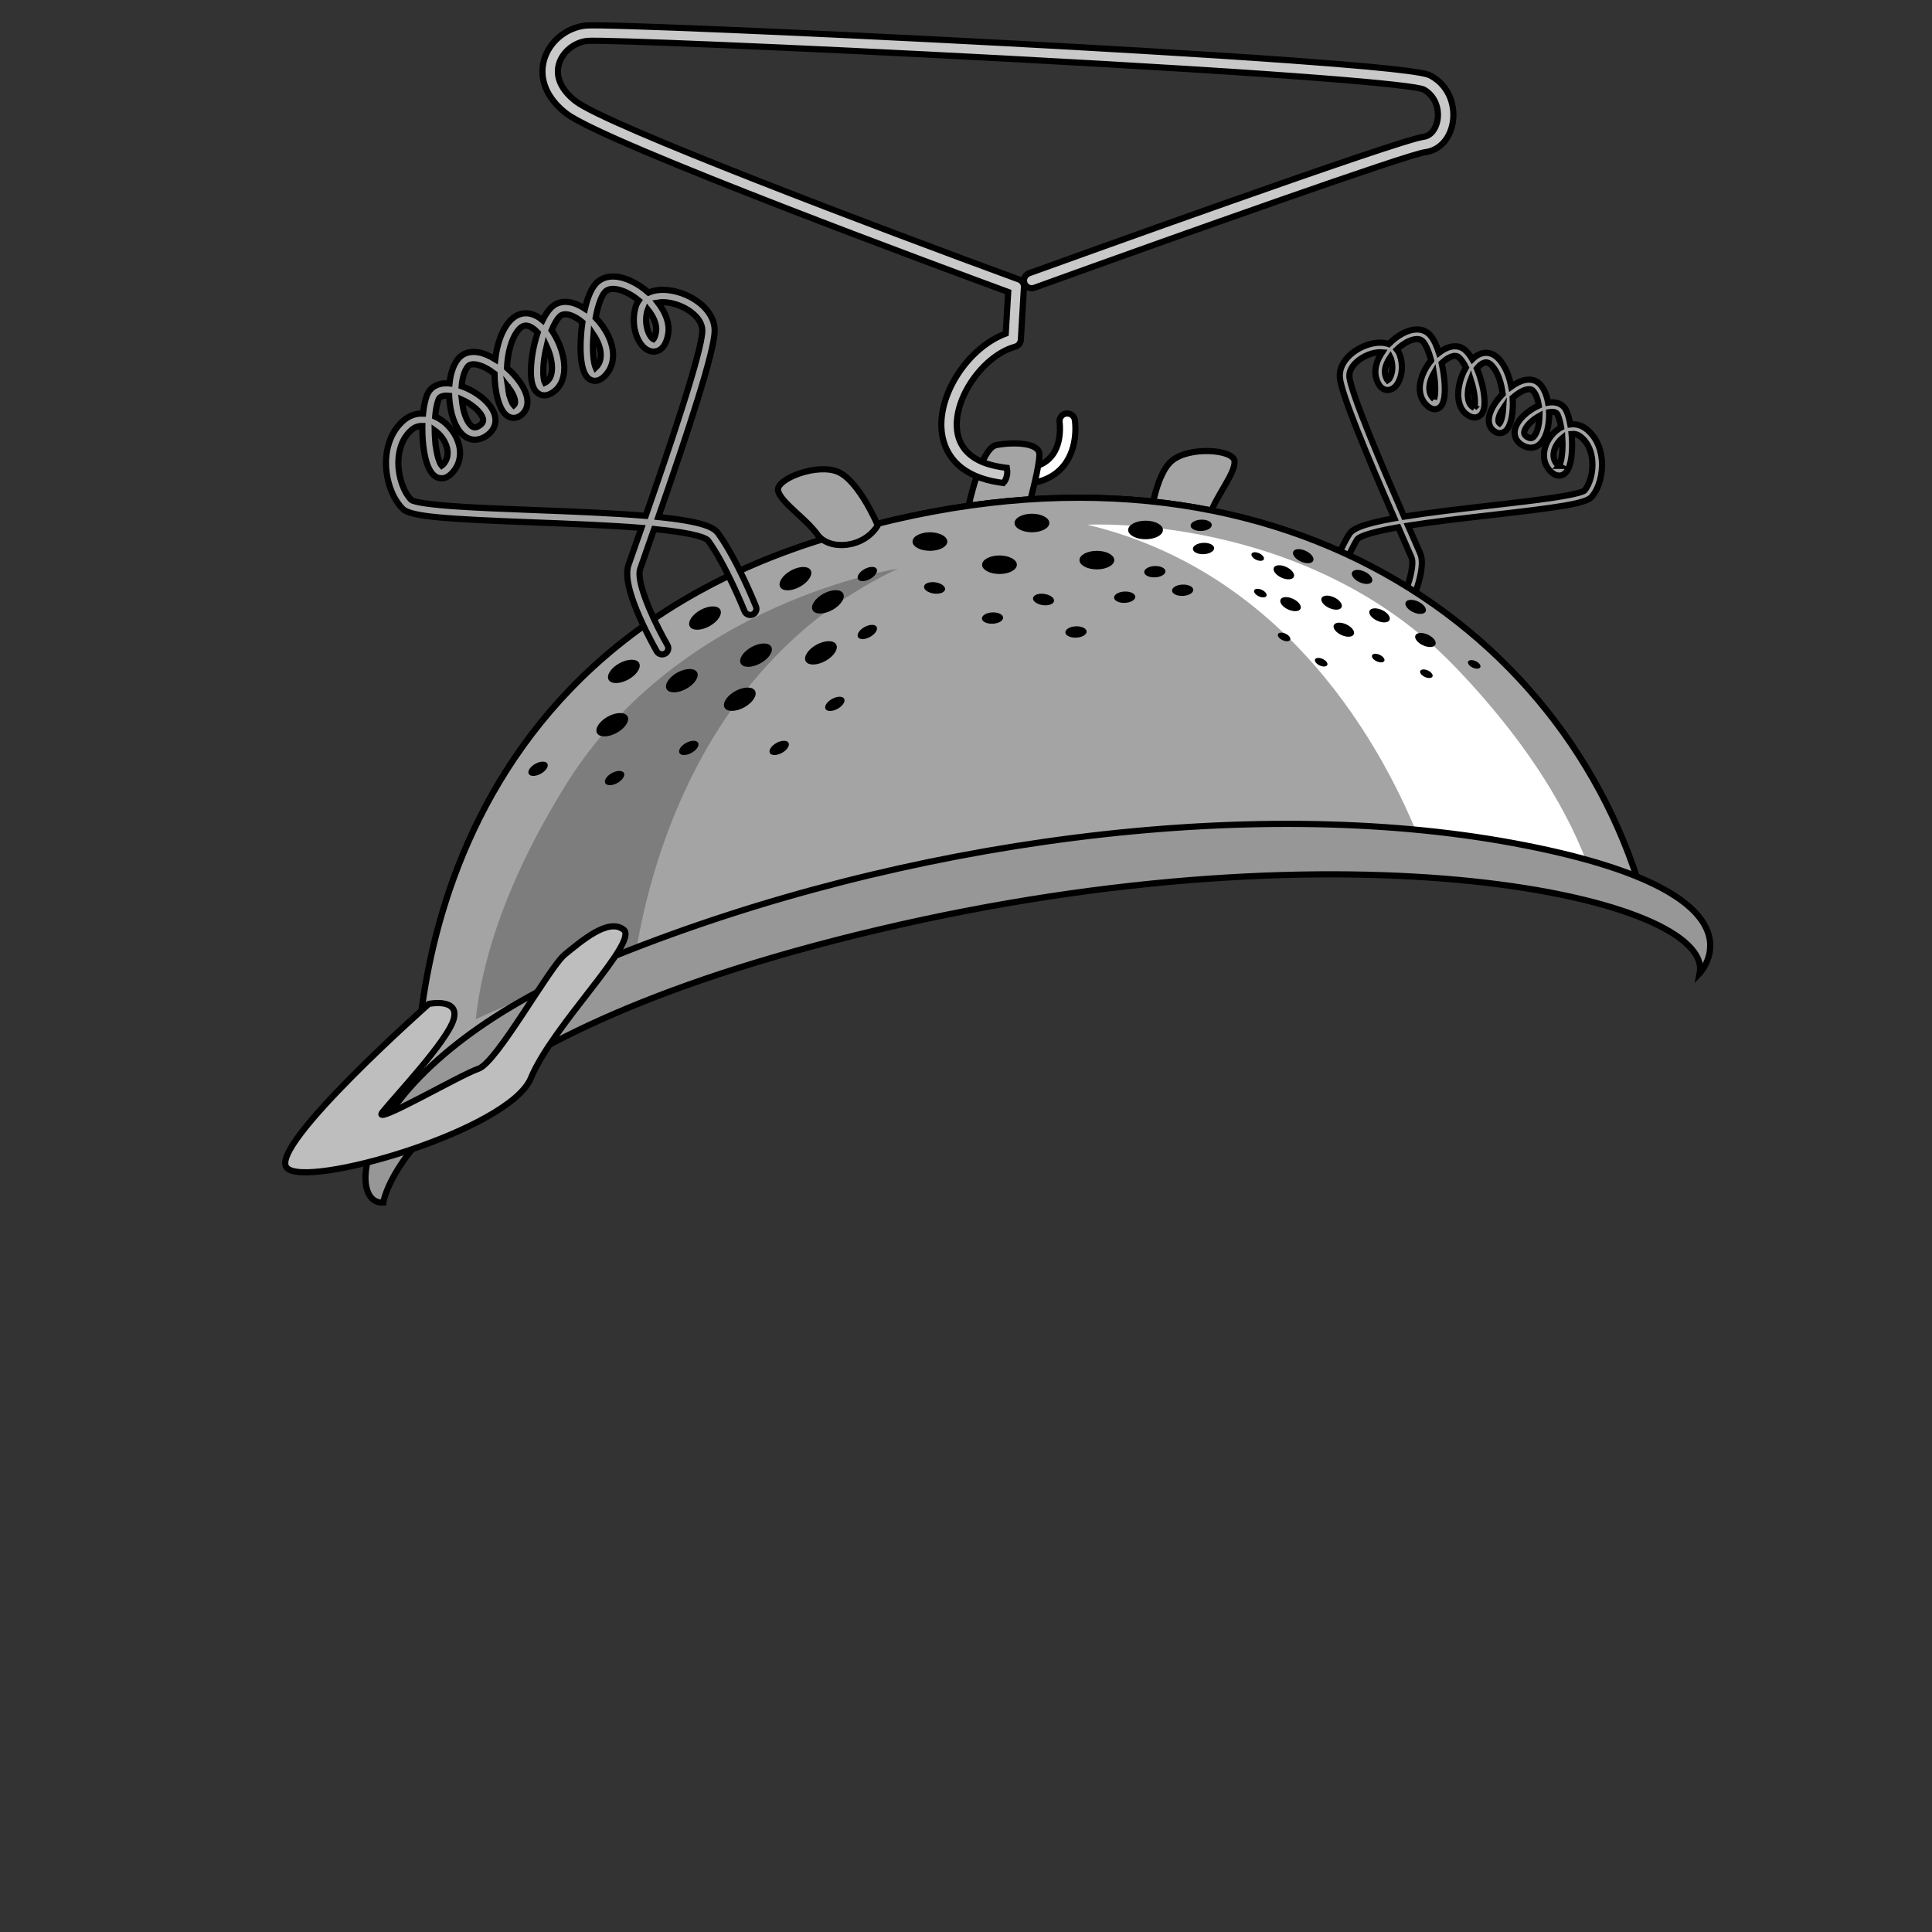 <?xml version="1.0" encoding="UTF-8" standalone="no"?><!DOCTYPE svg PUBLIC "-//W3C//DTD SVG 1.1//EN" "http://www.w3.org/Graphics/SVG/1.1/DTD/svg11.dtd"><svg width="100%" height="100%" viewBox="0 0 2500 2500" version="1.1" xmlns="http://www.w3.org/2000/svg" xmlns:xlink="http://www.w3.org/1999/xlink" xml:space="preserve" xmlns:serif="http://www.serif.com/" style="fill-rule:evenodd;clip-rule:evenodd;"><rect x="0" y="0" width="2500" height="2500" fill="#333333" stroke="none"/><g id="Layer-1" serif:id="Layer 1"><path d="M1301,621c-0.691,1.556 -1.656,2.869 -2.792,4.039c32.261,4.34 56.819,-1.304 73.108,-16.851c25.509,-24.346 19.82,-63.088 19.565,-64.725c-0.847,-5.445 -5.938,-9.163 -11.385,-8.333c-5.448,0.83 -9.195,5.927 -8.382,11.377c0.045,0.301 4.277,30.252 -13.691,47.294c-11.403,10.817 -29.732,14.705 -54.54,11.667c0.88,5.096 0.775,10.216 -1.883,15.532Z" style="fill:#fff;fill-rule:nonzero;stroke:#000;stroke-width:8px;"/><path d="M1487.47,677.651c0,0 6.135,-61.548 28.401,-80.975c22.267,-19.426 80.064,-15.274 81.617,-0.054c1.554,15.219 -23.793,45.015 -31.938,69.506c-8.146,24.49 -52.036,34.888 -78.08,11.523Z" style="fill:#a4a4a4;fill-rule:nonzero;stroke:#000;stroke-width:8px;"/><path d="M1252.99,656c0,0 16,-76 36,-80c20,-4 56,-4 56,12c0,16 -12,60 -12,60c0,0 -52,20 -80,8Z" style="fill:#a4a4a4;fill-rule:nonzero;stroke:#000;stroke-width:8px;"/><path d="M1795.69,492.2c-0.517,-0.469 -1.931,-2.128 -3.153,-7.101c-0.217,-0.883 -0.358,-1.789 -0.429,-2.716c-0.478,-6.295 2.342,-13.498 6.965,-20.228c0.252,0.495 0.484,1.015 0.674,1.585c1.012,3.046 1.567,6.01 1.778,8.805c0.517,6.812 -1.003,12.617 -2.916,16.136c-1.268,2.333 -2.418,3.244 -2.919,3.519Zm60.034,24.1c-0.423,-0.342 -0.914,-0.774 -1.555,-1.446c-2.805,-2.941 -4.229,-6.659 -4.542,-10.779c-0.492,-6.489 1.775,-13.974 5.755,-20.999c0.713,4.562 1.181,8.666 1.457,12.307c0.85,11.199 -0.085,18.022 -1.115,20.917Zm51.939,11.297c-0.456,-0.174 -1.165,-0.514 -2.19,-1.215c-4.178,-2.852 -5.67,-8.119 -6.045,-13.059c-0.281,-3.7 0.065,-7.217 0.378,-9.396c0.625,-4.364 1.807,-8.715 3.355,-12.805c0.71,2.206 1.381,4.469 1.994,6.785c1.934,7.303 2.905,13.425 3.269,18.223c0.45,5.931 -0.027,9.835 -0.761,11.467Zm32.859,20.132c-0.086,-0.066 -0.138,-0.091 -0.248,-0.185c-0.807,-0.693 -1.263,-1.732 -1.368,-3.106c-0.079,-1.05 0.046,-2.295 0.378,-3.73c0.868,-3.749 2.97,-7.947 5.799,-12.135c-0.076,1.272 -0.169,2.527 -0.297,3.74c-0.942,8.993 -3.021,13.825 -4.264,15.416Zm35.37,17.489c-2.613,-1.613 -3.468,-3.225 -3.587,-4.786c-0.056,-0.727 0.049,-1.442 0.211,-2.141c1.56,-6.747 10.133,-14.966 19.59,-20.176c-0.223,11.284 -2.801,21.399 -6.834,26.25c-2.191,2.635 -4.625,3.788 -9.38,0.853Zm41.339,37.615c-0.449,-0.252 -1.228,-0.79 -2.425,-2.073c-2.804,-3.007 -4.188,-6.569 -4.471,-10.302c-0.536,-7.06 2.862,-14.729 8.033,-20.407c0.972,-1.067 2.051,-2.099 3.211,-3.057c0.177,2.939 0.292,5.913 0.287,8.897c-0.023,16.506 -2.961,24.915 -4.635,26.942Zm-165.329,-136.432c-9.398,11.347 -15.608,25.872 -14.626,38.811c0.51,6.725 2.96,13.017 7.908,18.207c9.569,10.039 16.47,5.092 18.358,3.336c6.097,-5.67 6.646,-19.636 5.705,-32.03c-0.362,-4.767 -0.944,-9.301 -1.517,-13.041c-0.376,-2.469 -1.097,-6.722 -2.212,-11.772c7.25,-7.058 16.814,-12.184 22.13,-7.618c3.085,2.649 6.29,7.319 9.263,13.263c-4.838,8.182 -8.137,17.848 -9.393,26.608c-0.604,4.208 -0.755,8.194 -0.474,11.895c0.762,10.041 4.705,17.984 11.43,22.575c10.968,7.487 17.085,1.205 18.698,-0.898c3.623,-4.723 4.242,-12.619 3.643,-20.519c-0.615,-8.106 -2.514,-16.216 -3.772,-20.91c-0.873,-3.255 -2.875,-10.094 -5.973,-17.544c2.942,-3.704 6.152,-6.378 9.299,-7.4c2.123,-0.689 5.439,-1.097 9.707,3.3c7.981,8.223 12.652,22.715 14.392,37.198c-8.446,8.638 -15.179,18.984 -17.277,28.046c-0.613,2.646 -0.824,5.162 -0.647,7.501c0.355,4.681 2.269,8.654 5.642,11.551c5.612,4.821 12.323,4.658 17.095,-0.415c6.357,-6.755 9.341,-23.68 8.104,-41.866c5.782,-5.121 12.044,-9.106 17.436,-10.51c6.1,-1.588 8.203,0.73 8.994,1.603c3.515,3.875 6.122,10.749 7.417,18.981c-13.974,6.177 -27.948,18.36 -30.81,30.743c-0.466,2.014 -0.621,3.979 -0.478,5.866c0.441,5.807 3.703,10.885 9.427,14.418c9.333,5.762 18.846,4.461 25.447,-3.48c6.339,-7.626 9.98,-21.527 9.738,-37.183c-0.009,-0.583 -0.059,-1.141 -0.078,-1.719c0.732,-0.137 1.46,-0.259 2.166,-0.329c6.982,-0.692 8.397,2.437 8.929,3.616c1.86,4.115 3.394,9.85 4.483,16.397c-4.055,2.217 -7.754,5.194 -10.866,8.611c-7.372,8.096 -12.069,19.183 -11.261,29.826c0.477,6.295 2.883,12.435 7.799,17.708c8.466,9.079 15.413,6.043 18.007,4.315c8.649,-5.759 10.508,-23.546 10.545,-37.453c0.01,-3.764 -0.132,-7.936 -0.46,-12.259c-0.056,-0.753 -0.134,-1.519 -0.203,-2.28c3.784,-0.377 7.718,0.515 11.466,3.407c10.874,8.388 14.27,21.018 15.203,30.137c0.051,0.501 0.096,1.004 0.135,1.509c1.085,14.298 -3.024,29.807 -10.204,38.231c-1.183,0.963 -7.461,4.262 -39.99,9.154c-22.631,3.404 -51.779,6.743 -82.638,10.279c-38.456,4.406 -78.082,8.963 -110.699,14.231c-26.329,-60.311 -69.217,-160.472 -70.789,-181.185c-1.065,-14.018 16.433,-27.451 32.802,-30.74c2.254,-0.452 5.865,-0.967 9.494,-0.628c-5.83,8.822 -9.322,18.531 -8.636,27.565c0.117,1.539 0.354,3.059 0.72,4.551c2.844,11.573 8.194,15.248 12.181,16.292c4.54,1.188 9.344,-0.476 13.179,-4.567c5.275,-5.629 8.958,-16.253 8.05,-28.225c-0.289,-3.814 -1.045,-7.765 -2.365,-11.734c-0.943,-2.842 -2.324,-5.344 -4.087,-7.483c4.053,-3.889 8.574,-7.261 13.153,-9.698c4.324,-2.3 14.993,-6.978 20.641,-0.752c3.812,4.2 7.683,13.281 10.669,24.507Zm-37.14,-34.714c-6.294,3.348 -12.394,8.056 -17.711,13.533c-5.753,-2.043 -12.778,-2.387 -20.592,-0.817c-21.821,4.384 -44.365,22.395 -42.736,43.849c1.575,20.749 34.756,100.208 70.56,182.366c-44.96,8.042 -54.865,14.758 -58.615,20.833c-16.843,27.286 -31.69,74.187 -32.314,76.17c-0.245,0.776 -0.329,1.566 -0.27,2.331c0.187,2.455 1.834,4.668 4.327,5.452c3.27,1.029 6.755,-0.788 7.784,-4.058c0.148,-0.471 15.011,-47.414 31.035,-73.374c1.06,-1.715 8.036,-7.777 53.162,-15.651c2.677,6.122 5.361,12.243 8.04,18.343c4.445,10.119 7.657,17.431 9.002,20.633c0.552,1.316 0.885,2.93 1.027,4.793c1.251,16.481 -12.506,52.459 -22.586,73.471c-0.488,1.017 -0.675,2.1 -0.595,3.149c0.162,2.141 1.432,4.137 3.505,5.132c3.09,1.483 6.798,0.18 8.281,-2.909c0.314,-0.656 7.777,-16.258 14.303,-34.652c7.071,-19.929 10.179,-34.891 9.387,-45.331c-0.247,-3.255 -0.873,-6.069 -1.876,-8.458c-1.385,-3.296 -4.613,-10.647 -9.082,-20.821c-1.984,-4.515 -4.272,-9.722 -6.776,-15.44c31.719,-5.006 69.925,-9.386 106.979,-13.632c86.938,-9.96 123.09,-14.883 130.572,-23.596c9.483,-11.038 14.588,-29.406 13.233,-47.249c-0.048,-0.642 -0.105,-1.284 -0.171,-1.925c-1.67,-16.311 -8.762,-30.056 -19.97,-38.701c-6.705,-5.173 -13.865,-6.742 -20.698,-5.927c-1.166,-6.443 -2.811,-12.604 -5.082,-17.63c-3.57,-7.896 -11.393,-11.853 -21.464,-10.856c-0.721,0.072 -1.47,0.206 -2.215,0.329c-1.788,-9.923 -5.288,-18.201 -10.197,-23.612c-5.122,-5.646 -12.692,-7.52 -21.315,-5.276c-5.188,1.35 -10.757,4.286 -16.16,8.168c-2.714,-14.113 -8.092,-27.591 -16.551,-36.306c-6.544,-6.742 -14.516,-9.036 -22.447,-6.46c-4.129,1.34 -7.93,3.906 -11.352,7.251c-2.709,-4.606 -5.85,-8.842 -9.448,-11.932c-8.797,-7.556 -21.488,-5.981 -33.773,3.638c-2.734,-8.662 -6.496,-17.408 -11.536,-22.963c-8.103,-8.931 -21.102,-9.611 -35.665,-1.865Z" style="fill:#a4a4a4;fill-rule:nonzero;stroke:#000;stroke-width:8px;"/><path d="M539.658,1433.23c0,0 -43.257,-552.38 514.404,-732.124c557.659,-179.745 962.222,90.944 1069.88,453.089c0,0 -807.235,-255.354 -1584.28,279.035Z" style="fill:#a4a4a4;fill-rule:nonzero;stroke:#000;stroke-width:8px;"/><path d="M539.658,1433.23c0,0 -43.257,-552.38 514.404,-732.124c557.659,-179.745 962.222,90.944 1069.88,453.089c0,0 -807.235,-255.354 -1584.28,279.035Z" style="fill:#a4a4a4;fill-rule:nonzero;stroke:#000;stroke-width:8px;"/><path d="M1883,863c-192,-200 -476,-184 -476,-184c275.463,65.735 396.596,317.636 436.25,424.076c94.43,9.384 169.158,23.676 217.691,34.765c-19.543,-61.121 -66.258,-158.505 -177.941,-274.841Z" style="fill:#fff;fill-rule:nonzero;"/><path d="M733.598,1013.36c147.019,-235.051 428.286,-277.494 428.286,-277.494c-256.188,120.703 -323.221,392.058 -340.26,504.359c-90.512,28.505 -160.736,57.784 -205.974,78.568c6.624,-63.826 32.428,-168.708 117.948,-305.433Z" style="fill:#7d7d7d;fill-rule:nonzero;"/><path d="M496.056,1555.97c0,0 27.935,-208.359 640.761,-352.991c612.827,-144.63 1081.93,-41.144 1062.54,56.378c0,0 99.971,-105.218 -240.902,-168.334c-340.873,-63.114 -789.643,-3.338 -1158.2,144.1c-345.56,138.24 -356.344,325.827 -304.202,320.847Z" style="fill:#979797;fill-rule:nonzero;stroke:#000;stroke-width:8px;"/><path d="M841.433,434.618c-2.802,-4.336 -5.322,-11.649 -5.322,-20.454c0,-3.613 0.424,-7.477 1.428,-11.489c0.188,-0.752 0.436,-1.442 0.711,-2.103c6.598,8.199 10.924,17.18 10.924,25.318c0,1.197 -0.093,2.377 -0.285,3.532c-1.085,6.511 -2.742,8.781 -3.361,9.434c-0.67,-0.304 -2.236,-1.363 -4.095,-4.238Zm-74.185,14.295c0,-4.707 0.202,-10.027 0.672,-15.96c5.801,8.64 9.445,18.039 9.445,26.426c0,5.327 -1.468,10.244 -4.784,14.297c-0.759,0.928 -1.348,1.529 -1.858,2.011c-1.606,-3.621 -3.475,-12.299 -3.475,-26.774Zm-64.273,31.697c0,-6.203 0.65,-14.165 2.423,-23.74c0.562,-3.037 1.204,-6.01 1.901,-8.915c2.388,5.106 4.331,10.583 5.561,16.13c0.615,2.771 1.402,7.256 1.402,12.039c0,6.386 -1.403,13.301 -6.494,17.374c-1.25,1 -2.127,1.506 -2.698,1.775c-1.101,-2.025 -2.095,-6.997 -2.095,-14.663Zm-45.156,24.347c-0.282,-1.548 -0.524,-3.152 -0.746,-4.778c4.045,5.106 7.155,10.296 8.636,15.029c0.567,1.812 0.85,3.4 0.85,4.757c0,1.776 -0.485,3.156 -1.455,4.126c-0.131,0.131 -0.195,0.169 -0.301,0.263c-1.751,-1.924 -4.896,-7.933 -6.984,-19.397Zm-48.906,45.143c-5.657,-5.842 -9.956,-18.59 -11.345,-33.07c12.663,5.773 24.484,15.5 27.147,24.019c0.276,0.883 0.48,1.791 0.48,2.73c0,2.018 -0.943,4.174 -4.144,6.501c-5.826,4.238 -9.066,2.992 -12.138,-0.18Zm-45.909,18.383c-0.296,-3.835 -0.439,-7.668 -0.498,-11.462c1.585,1.118 3.072,2.338 4.425,3.615c7.2,6.794 12.316,16.319 12.316,25.444c0,4.826 -1.431,9.539 -4.742,13.677c-1.412,1.765 -2.361,2.533 -2.915,2.9c-2.349,-2.442 -6.944,-12.962 -8.586,-34.174Zm219.083,-189.839c6.652,-8.553 20.82,-3.581 26.602,-1.046c6.124,2.684 12.263,6.577 17.851,11.18c-2.056,2.922 -3.588,6.272 -4.524,10.016c-1.308,5.23 -1.893,10.382 -1.893,15.312c0,15.475 5.77,28.77 13.1,35.49c5.327,4.883 11.663,6.554 17.382,4.583c5.023,-1.731 11.541,-6.974 14.066,-22.126c0.326,-1.953 0.482,-3.93 0.482,-5.92c0,-11.677 -5.435,-23.815 -13.788,-34.585c4.632,-0.788 9.322,-0.48 12.262,-0.118c21.36,2.63 45.159,18.187 45.159,36.307c0,26.774 -45.349,159.688 -73.305,239.77c-42.434,-3.588 -93.807,-5.58 -143.662,-7.491c-40.006,-1.533 -77.793,-2.981 -107.211,-5.148c-42.285,-3.115 -50.676,-6.742 -52.29,-7.864c-10.05,-10.126 -16.843,-29.658 -16.843,-48.14c0,-0.653 0.008,-1.303 0.025,-1.953c0.311,-11.81 3.442,-28.374 16.599,-40.215c4.535,-4.082 9.505,-5.613 14.405,-5.498c-0.014,0.985 -0.039,1.977 -0.039,2.95c0,5.588 0.225,10.964 0.605,15.8c1.404,17.87 5.53,40.549 17.207,47.108c3.502,1.967 12.725,5.192 22.723,-7.304c5.804,-7.255 8.295,-15.381 8.295,-23.519c0,-13.756 -7.119,-27.549 -17.383,-37.234c-4.332,-4.088 -9.378,-7.553 -14.806,-10.007c0.763,-8.521 2.173,-16.041 4.163,-21.512c0.569,-1.566 2.081,-5.726 11.123,-5.518c0.914,0.021 1.861,0.107 2.816,0.212c0.032,0.744 0.022,1.466 0.068,2.217c1.216,20.146 7.25,37.655 16.142,46.838c9.258,9.562 21.611,10.306 33.044,1.991c7.013,-5.1 10.71,-11.944 10.71,-19.45c0,-2.44 -0.391,-4.951 -1.186,-7.494c-4.887,-15.635 -24.036,-29.93 -42.598,-36.505c0.862,-10.707 3.541,-19.796 7.681,-25.118c0.932,-1.199 3.409,-4.384 11.402,-2.939c7.069,1.279 15.506,5.789 23.436,11.807c0.184,23.494 5.671,44.956 14.499,53.017c6.63,6.054 15.27,5.609 22.012,-1.134c4.053,-4.052 6.123,-9.346 6.123,-15.396c0,-3.024 -0.517,-6.237 -1.562,-9.578c-3.581,-11.443 -13.244,-24.081 -24.941,-34.36c0.825,-18.783 5.413,-37.864 14.868,-49.212c5.057,-6.067 9.358,-5.867 12.153,-5.188c4.145,1.007 8.532,4.129 12.674,8.602c-3.255,9.878 -5.161,18.864 -5.964,23.132c-1.159,6.156 -2.809,16.764 -2.809,27.242c0,10.212 1.567,20.299 6.685,26.017c2.278,2.545 10.752,10.022 24.118,-0.671c8.195,-6.556 12.488,-17.15 12.488,-30.128c0,-4.785 -0.584,-9.893 -1.77,-15.243c-2.47,-11.135 -7.652,-23.236 -14.669,-33.28c3.242,-7.929 6.905,-14.244 10.611,-17.949c6.388,-6.388 19.181,-0.733 29.187,7.631c-0.941,6.599 -1.452,12.136 -1.696,15.346c-0.371,4.862 -0.676,10.746 -0.676,16.908c0,16.021 2.068,33.917 10.457,40.61c2.597,2.072 11.949,7.756 23.268,-6.079c5.852,-7.152 8.387,-15.479 8.387,-24.171c0,-16.726 -9.397,-34.788 -22.584,-48.454c2.743,-14.72 6.832,-26.768 11.321,-32.539Zm-12.63,-9.824c-5.936,7.632 -9.916,19.238 -12.585,30.637c-16.728,-11.164 -33.193,-11.949 -43.763,-1.379c-4.321,4.321 -7.944,10.071 -10.977,16.256c-4.725,-3.964 -9.861,-6.892 -15.297,-8.212c-10.445,-2.537 -20.466,1.19 -28.22,10.493c-10.021,12.026 -15.618,29.873 -17.731,48.277c-7.321,-4.463 -14.766,-7.692 -21.566,-8.922c-11.3,-2.043 -20.846,1.103 -26.879,8.86c-5.781,7.433 -9.473,18.414 -10.803,31.342c-0.969,-0.086 -1.945,-0.185 -2.878,-0.206c-13.041,-0.299 -22.71,5.55 -26.527,16.046c-2.429,6.681 -3.941,14.76 -4.812,23.154c-8.86,-0.381 -17.909,2.334 -26.023,9.637c-13.561,12.204 -21.335,30.561 -21.89,51.688c-0.022,0.829 -0.033,1.66 -0.033,2.49c0,23.065 8.355,46.173 21.617,59.435c10.468,10.468 57.411,13.269 170.117,17.588c48.037,1.842 97.568,3.744 138.823,7.084c-2.661,7.593 -5.093,14.509 -7.202,20.505c-4.751,13.511 -8.184,23.274 -9.641,27.645c-1.056,3.168 -1.586,6.847 -1.586,11.053c0,13.496 5.454,32.422 16.486,57.346c10.182,23.003 21.295,42.328 21.763,43.139c2.208,3.827 7.1,5.139 10.927,2.932c2.568,-1.481 4.004,-4.171 4.004,-6.937c0,-1.356 -0.345,-2.731 -1.072,-3.99c-15.005,-26.022 -36.195,-70.92 -36.195,-92.223c0,-2.409 0.271,-4.516 0.852,-6.26c1.416,-4.247 4.83,-13.958 9.556,-27.398c2.849,-8.1 5.701,-16.23 8.544,-24.359c58.766,5.718 68.323,12.828 69.851,14.929c23.128,31.801 46.81,90.684 47.047,91.275c1.641,4.102 6.297,6.097 10.399,4.456c3.128,-1.251 5.03,-4.255 5.03,-7.43c0,-0.989 -0.184,-1.995 -0.574,-2.969c-0.995,-2.488 -24.653,-61.317 -48.963,-94.743c-5.412,-7.442 -18.798,-15.107 -77.365,-21.057c38.002,-109.085 72.895,-214.444 72.895,-241.265c0,-27.733 -30.731,-48.682 -59.204,-52.187c-10.197,-1.255 -19.191,-0.129 -26.386,3.058c-7.368,-6.52 -15.668,-11.975 -24.083,-15.664c-19.472,-8.535 -36.113,-6.393 -45.656,5.876Z" style="fill:#a4a4a4;fill-rule:nonzero;stroke:#000;stroke-width:8px;"/><path d="M1135.81,679.762c0,0 -24.003,-57.006 -51.005,-69.007c-27.003,-12.001 -81.009,9.001 -78.008,24.002c3,15.002 36.004,36.004 51.005,57.006c15.002,21.002 60.007,18.003 78.008,-12.001Z" style="fill:#a4a4a4;fill-rule:nonzero;stroke:#000;stroke-width:8px;"/><path d="M1357.83,676.763c0,6.624 -10.083,12.001 -22.502,12.001c-12.419,0 -22.502,-5.377 -22.502,-12.001c0,-6.624 10.083,-12.001 22.502,-12.001c12.419,0 22.502,5.377 22.502,12.001Z"/><path d="M1315.82,730.769c0,6.623 -10.083,12.001 -22.502,12.001c-12.419,0 -22.502,-5.378 -22.502,-12.001c0,-6.624 10.083,-12.001 22.502,-12.001c12.419,0 22.502,5.377 22.502,12.001Z"/><path d="M1441.84,724.768c0,6.624 -10.083,12.002 -22.502,12.002c-12.419,0 -22.502,-5.378 -22.502,-12.002c0,-6.623 10.083,-12.001 22.502,-12.001c12.419,0 22.502,5.378 22.502,12.001Z"/><path d="M1504.84,685.764c0,6.624 -10.083,12.002 -22.502,12.002c-12.419,0 -22.502,-5.378 -22.502,-12.002c0,-6.623 10.083,-12.001 22.502,-12.001c12.419,0 22.502,5.378 22.502,12.001Z"/><path d="M931.997,788.93c3.193,5.804 -3.049,15.376 -13.931,21.362c-10.881,5.986 -22.308,6.134 -25.5,0.33c-3.193,-5.804 3.05,-15.375 13.931,-21.361c10.881,-5.986 22.308,-6.134 25.5,-0.331Z"/><path d="M826.987,857.938c3.193,5.803 -3.05,15.375 -13.931,21.361c-10.881,5.986 -22.308,6.134 -25.5,0.33c-3.193,-5.803 3.049,-15.375 13.931,-21.361c10.881,-5.986 22.308,-6.134 25.5,-0.33Z"/><path d="M901.994,869.939c3.193,5.803 -3.049,15.375 -13.931,21.361c-10.881,5.986 -22.307,6.134 -25.5,0.33c-3.193,-5.803 3.05,-15.375 13.931,-21.361c10.882,-5.986 22.308,-6.134 25.5,-0.33Z"/><path d="M998.004,836.935c3.193,5.804 -3.049,15.376 -13.931,21.361c-10.881,5.986 -22.308,6.134 -25.5,0.331c-3.193,-5.804 3.049,-15.375 13.931,-21.361c10.881,-5.986 22.308,-6.134 25.5,-0.331Z"/><path d="M1091.01,767.928c3.192,5.804 -3.05,15.376 -13.932,21.362c-10.881,5.986 -22.307,6.134 -25.5,0.33c-3.193,-5.804 3.05,-15.375 13.931,-21.361c10.882,-5.986 22.308,-6.134 25.501,-0.331Z"/><path d="M977.002,893.941c3.193,5.804 -3.049,15.375 -13.931,21.361c-10.881,5.986 -22.308,6.134 -25.5,0.331c-3.193,-5.804 3.049,-15.376 13.931,-21.362c10.881,-5.985 22.308,-6.134 25.5,-0.33Z"/><path d="M811.986,926.944c3.192,5.804 -3.05,15.375 -13.931,21.361c-10.882,5.986 -22.308,6.134 -25.501,0.331c-3.192,-5.804 3.05,-15.376 13.931,-21.362c10.882,-5.986 22.308,-6.134 25.501,-0.33Z"/><path d="M708.31,988.167c1.952,3.547 -1.863,9.397 -8.514,13.056c-6.651,3.658 -13.634,3.749 -15.585,0.202c-1.952,-3.547 1.863,-9.397 8.514,-13.056c6.651,-3.659 13.634,-3.749 15.585,-0.202Z"/><path d="M807.32,1000.17c1.951,3.547 -1.864,9.398 -8.514,13.056c-6.651,3.659 -13.634,3.749 -15.586,0.202c-1.951,-3.547 1.864,-9.397 8.515,-13.056c6.65,-3.658 13.634,-3.749 15.585,-0.202Z"/><path d="M903.329,961.164c1.952,3.548 -1.863,9.398 -8.514,13.056c-6.651,3.659 -13.634,3.749 -15.585,0.202c-1.952,-3.547 1.863,-9.397 8.514,-13.055c6.651,-3.659 13.634,-3.75 15.585,-0.203Z"/><path d="M1020.34,961.164c1.951,3.548 -1.864,9.398 -8.514,13.056c-6.651,3.659 -13.634,3.749 -15.586,0.202c-1.951,-3.547 1.864,-9.397 8.515,-13.055c6.65,-3.659 13.634,-3.75 15.585,-0.203Z"/><path d="M1092.35,904.159c1.951,3.547 -1.864,9.397 -8.515,13.056c-6.65,3.658 -13.634,3.749 -15.585,0.202c-1.952,-3.547 1.864,-9.397 8.514,-13.056c6.651,-3.658 13.634,-3.749 15.586,-0.202Z"/><path d="M1134.35,811.15c1.952,3.547 -1.863,9.397 -8.514,13.056c-6.651,3.658 -13.634,3.749 -15.585,0.202c-1.952,-3.547 1.863,-9.398 8.514,-13.056c6.65,-3.659 13.634,-3.749 15.585,-0.202Z"/><path d="M1134.35,736.143c1.952,3.547 -1.863,9.397 -8.514,13.055c-6.651,3.659 -13.634,3.749 -15.585,0.202c-1.952,-3.547 1.863,-9.397 8.514,-13.055c6.65,-3.659 13.634,-3.75 15.585,-0.202Z"/><path d="M1222.93,762.693c-0.566,4.009 -7.127,6.404 -14.643,5.344c-7.516,-1.06 -13.159,-5.175 -12.594,-9.183c0.565,-4.009 7.126,-6.404 14.642,-5.344c7.516,1.06 13.16,5.175 12.595,9.183Z"/><path d="M1363.94,777.696c-0.565,4.008 -7.126,6.403 -14.642,5.343c-7.516,-1.06 -13.159,-5.175 -12.594,-9.183c0.565,-4.009 7.126,-6.404 14.642,-5.344c7.516,1.06 13.16,5.175 12.594,9.184Z"/><path d="M1469.08,772.157c0.182,4.045 -5.827,7.605 -13.41,7.946c-7.582,0.342 -13.886,-2.665 -14.068,-6.709c-0.182,-4.045 5.826,-7.605 13.409,-7.946c7.583,-0.342 13.887,2.665 14.069,6.709Z"/><path d="M1508.08,739.154c0.182,4.044 -5.827,7.605 -13.41,7.946c-7.582,0.341 -13.886,-2.665 -14.068,-6.71c-0.182,-4.044 5.826,-7.605 13.409,-7.946c7.583,-0.341 13.887,2.666 14.069,6.71Z"/><path d="M1571.09,709.151c0.182,4.044 -5.826,7.605 -13.409,7.946c-7.583,0.341 -13.887,-2.665 -14.069,-6.71c-0.182,-4.044 5.827,-7.605 13.41,-7.946c7.583,-0.341 13.887,2.666 14.068,6.71Z"/><path d="M1298.06,799.16c0.182,4.045 -5.826,7.605 -13.409,7.946c-7.583,0.342 -13.887,-2.665 -14.069,-6.709c-0.182,-4.045 5.827,-7.605 13.409,-7.946c7.583,-0.342 13.887,2.665 14.069,6.709Z"/><path d="M1406.07,817.162c0.182,4.044 -5.827,7.605 -13.409,7.946c-7.583,0.341 -13.887,-2.666 -14.069,-6.71c-0.182,-4.044 5.826,-7.605 13.409,-7.946c7.583,-0.341 13.887,2.665 14.069,6.71Z"/><path d="M1568.09,679.148c0.182,4.044 -5.826,7.604 -13.409,7.946c-7.583,0.341 -13.887,-2.666 -14.069,-6.71c-0.182,-4.044 5.827,-7.605 13.41,-7.946c7.583,-0.341 13.887,2.665 14.068,6.71Z"/><path d="M1544.08,763.156c0.182,4.045 -5.827,7.605 -13.41,7.946c-7.583,0.342 -13.887,-2.665 -14.069,-6.709c-0.181,-4.045 5.827,-7.605 13.41,-7.946c7.583,-0.342 13.887,2.665 14.069,6.709Z"/><path d="M1049.01,737.925c3.193,5.804 -3.05,15.375 -13.931,21.361c-10.881,5.986 -22.308,6.134 -25.5,0.331c-3.193,-5.804 3.049,-15.376 13.931,-21.362c10.881,-5.986 22.308,-6.134 25.5,-0.33Z"/><path d="M1082.01,833.934c3.192,5.804 -3.05,15.376 -13.932,21.362c-10.881,5.985 -22.307,6.134 -25.5,0.33c-3.193,-5.804 3.05,-15.375 13.931,-21.361c10.882,-5.986 22.308,-6.134 25.501,-0.331Z"/><path d="M1225.81,700.765c0,6.624 -10.082,12.002 -22.501,12.002c-12.42,0 -22.502,-5.378 -22.502,-12.002c0,-6.623 10.082,-12.001 22.502,-12.001c12.419,0 22.501,5.378 22.501,12.001Z"/><path d="M1749.59,740.606c1.75,-3.806 8.963,-4.233 16.098,-0.953c7.135,3.28 11.508,9.033 9.758,12.839c-1.749,3.805 -8.962,4.232 -16.097,0.952c-7.136,-3.28 -11.508,-9.033 -9.759,-12.838Z"/><path d="M1818.95,779.35c1.75,-3.806 8.963,-4.233 16.098,-0.952c7.135,3.28 11.508,9.033 9.759,12.838c-1.75,3.806 -8.963,4.232 -16.099,0.952c-7.135,-3.28 -11.507,-9.033 -9.758,-12.838Z"/><path d="M1772.19,790.331c1.75,-3.806 8.963,-4.232 16.099,-0.952c7.135,3.281 11.508,9.033 9.758,12.839c-1.749,3.806 -8.963,4.232 -16.098,0.952c-7.136,-3.28 -11.508,-9.033 -9.759,-12.839Z"/><path d="M1710.14,773.884c1.749,-3.806 8.963,-4.232 16.098,-0.952c7.135,3.281 11.508,9.034 9.758,12.839c-1.749,3.806 -8.963,4.232 -16.098,0.952c-7.135,-3.281 -11.508,-9.033 -9.758,-12.839Z"/><path d="M1648.34,734.594c1.749,-3.806 8.963,-4.232 16.098,-0.952c7.135,3.28 11.508,9.033 9.758,12.839c-1.749,3.805 -8.963,4.232 -16.098,0.951c-7.135,-3.28 -11.508,-9.033 -9.758,-12.838Z"/><path d="M1725.98,808.882c1.75,-3.806 8.963,-4.232 16.099,-0.952c7.135,3.28 11.508,9.033 9.758,12.839c-1.749,3.805 -8.963,4.232 -16.098,0.951c-7.136,-3.28 -11.508,-9.033 -9.759,-12.838Z"/><path d="M1831.56,822.189c1.749,-3.806 8.962,-4.232 16.098,-0.952c7.135,3.28 11.507,9.033 9.758,12.839c-1.75,3.805 -8.963,4.232 -16.098,0.951c-7.135,-3.28 -11.508,-9.033 -9.758,-12.838Z"/><path d="M1899.73,856.085c1.069,-2.326 5.478,-2.586 9.838,-0.582c4.361,2.005 7.034,5.521 5.965,7.847c-1.07,2.326 -5.478,2.587 -9.839,0.582c-4.361,-2.005 -7.034,-5.521 -5.964,-7.847Z"/><path d="M1837.83,868.159c1.069,-2.326 5.478,-2.587 9.839,-0.582c4.36,2.005 7.033,5.521 5.963,7.847c-1.069,2.326 -5.478,2.587 -9.839,0.582c-4.36,-2.005 -7.033,-5.521 -5.963,-7.847Z"/><path d="M1775.5,847.927c1.07,-2.326 5.478,-2.587 9.839,-0.582c4.361,2.005 7.034,5.521 5.964,7.847c-1.069,2.326 -5.478,2.587 -9.839,0.582c-4.361,-2.005 -7.033,-5.521 -5.964,-7.847Z"/><path d="M1701.7,853.25c1.069,-2.325 5.477,-2.586 9.838,-0.581c4.361,2.005 7.034,5.521 5.964,7.847c-1.069,2.325 -5.478,2.586 -9.839,0.581c-4.36,-2.005 -7.033,-5.521 -5.963,-7.847Z"/><path d="M1653.7,820.573c1.069,-2.326 5.478,-2.586 9.839,-0.581c4.361,2.005 7.033,5.521 5.964,7.847c-1.069,2.326 -5.478,2.586 -9.839,0.581c-4.361,-2.005 -7.034,-5.521 -5.964,-7.847Z"/><path d="M1622.97,763.825c1.069,-2.326 5.478,-2.587 9.839,-0.582c4.361,2.005 7.034,5.521 5.965,7.847c-1.07,2.326 -5.478,2.587 -9.84,0.582c-4.361,-2.005 -7.033,-5.521 -5.964,-7.847Z"/><path d="M1619.56,716.518c1.069,-2.326 5.478,-2.586 9.839,-0.581c4.361,2.005 7.033,5.521 5.964,7.847c-1.07,2.326 -5.478,2.586 -9.839,0.581c-4.361,-2.005 -7.034,-5.521 -5.964,-7.847Z"/><path d="M1673.47,713.76c1.749,-3.806 8.963,-4.232 16.098,-0.952c7.135,3.28 11.508,9.033 9.758,12.839c-1.75,3.806 -8.963,4.232 -16.098,0.952c-7.135,-3.281 -11.508,-9.034 -9.758,-12.839Z"/><path d="M1657.02,775.813c1.75,-3.805 8.963,-4.232 16.099,-0.951c7.135,3.28 11.507,9.033 9.758,12.838c-1.75,3.806 -8.963,4.232 -16.098,0.952c-7.136,-3.281 -11.508,-9.033 -9.759,-12.839Z"/><path d="M555,1299c0,0 -208,184 -184,212c24,28 288,-48 316,-116c28,-68 140,-176 120,-192c-20,-16 -56,16 -76,32c-20,16 -88,140 -112,148c-24,8 -140,76 -124,56c16,-20 84,-92 92,-120c8,-28 -32,-20 -32,-20Z" style="fill:#bebebe;fill-rule:nonzero;stroke:#000;stroke-width:8px;"/><path d="M1851.86,98.258c-4.692,-2.606 -14.456,-8.03 -183.7,-20.232c-116.527,-8.401 -261.786,-16.607 -363.124,-22.012c-260.363,-13.886 -526.209,-25.046 -547.027,-22.964c-25.034,2.503 -47.224,20.74 -53.962,44.347c-1.433,5.023 -2.138,10.074 -2.138,15.098c0,19.646 10.786,38.884 30.998,54.431c49.931,38.408 506.9,207.092 571.678,230.902c-0.615,10.454 -2.597,44.146 -3.165,53.805c-20.954,7.749 -41.503,24.029 -57.255,45.623c-16.696,22.887 -26.119,49.062 -26.119,72.32c0,0.988 0.018,1.972 0.052,2.95c0.597,17.06 6.441,32.303 16.901,44.08c11.516,12.967 28.341,21.779 50.009,26.193c4.537,0.924 8.935,1.666 13.204,2.24c1.136,-1.17 2.101,-2.483 2.792,-4.039c2.658,-5.316 2.763,-10.436 1.883,-15.532c-4.431,-0.543 -9.043,-1.28 -13.887,-2.267c-32.363,-6.592 -49.969,-24.357 -50.914,-51.375c-1.439,-41.081 36.005,-92.194 75.595,-103.191c4.119,-1.144 7.054,-4.78 7.305,-9.048l4,-68c0.26,-4.404 -2.399,-8.459 -6.542,-9.977c-180.742,-66.226 -533.174,-199.637 -573.343,-230.536c-18.811,-14.47 -26.56,-31.583 -21.822,-48.188c4.472,-15.665 19.914,-28.255 36.72,-29.936c17.49,-1.749 262.354,8.047 540.201,22.835c377.953,20.116 527.744,33.849 542.034,40.014c13.11,7.332 18.456,20.671 18.456,32.8c0,2.608 -0.248,5.159 -0.716,7.583c-1.787,9.225 -7.51,19.558 -18.21,20.895c-32.179,4.023 -461.33,158.874 -510.158,176.518c-4.073,1.471 -6.605,5.312 -6.605,9.405c0,1.129 0.192,2.276 0.598,3.398c1.877,5.195 7.609,7.884 12.803,6.007c190.916,-68.987 483.177,-172.649 505.842,-175.482c17.831,-2.229 31.382,-16.382 35.364,-36.937c4.033,-20.812 -2.984,-47.97 -27.748,-61.728Z" style="fill:#c9c9c9;fill-rule:nonzero;stroke:#000;stroke-width:8px;"/></g></svg>